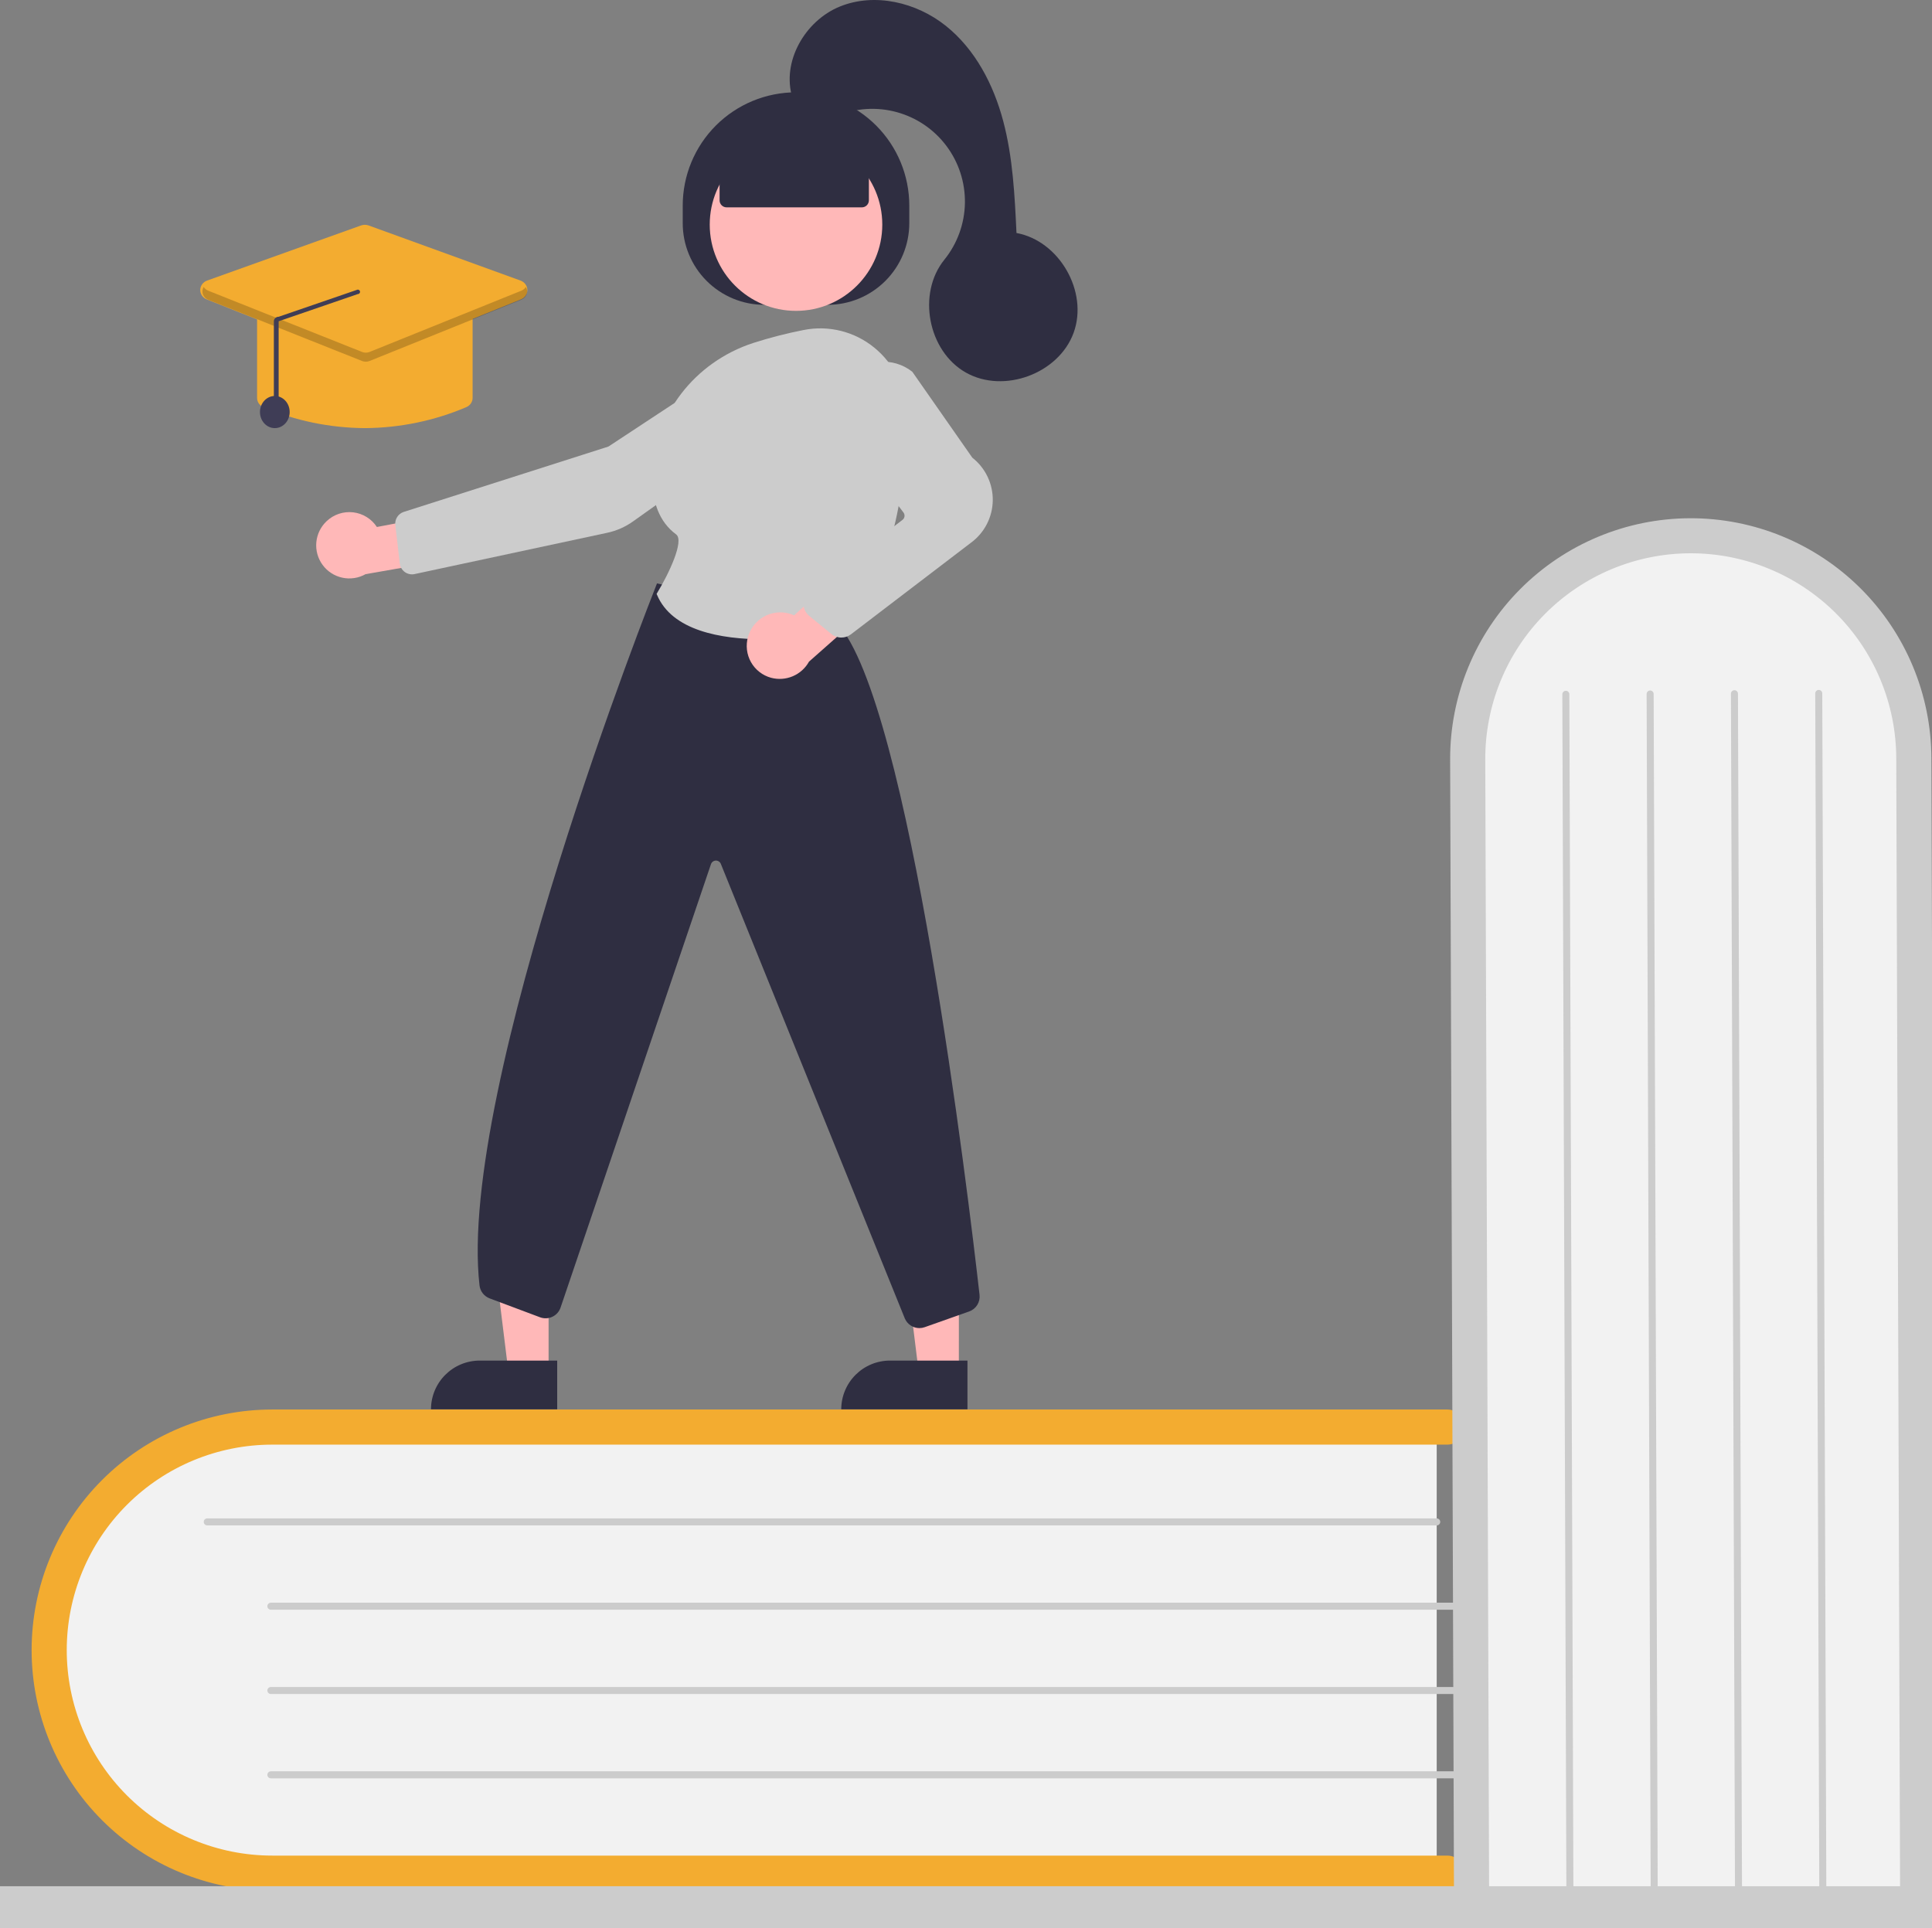 <svg width="550" height="549" viewBox="0 0 550 549" fill="none" xmlns="http://www.w3.org/2000/svg">
<rect x="0" y="0" width="550" height="549" fill="#808080" stroke="none"/>
<g id="undraw_education_f8ru 1" clip-path="url(#clip0)">
<path id="Vector" d="M409 404.286V534.286H83.301C46.192 534.286 16 505.126 16 469.286C16 433.446 46.192 404.286 83.301 404.286H409Z" fill="#F2F2F2"/>
<path id="Vector_2" d="M417 533.286C417 534.612 416.473 535.883 415.535 536.821C414.597 537.758 413.326 538.285 412 538.286H77.5C59.333 538.286 41.909 531.069 29.063 518.223C16.217 505.377 9 487.953 9 469.786C9 451.619 16.217 434.195 29.063 421.349C41.909 408.503 59.333 401.286 77.5 401.286H412C413.326 401.286 414.598 401.813 415.536 402.75C416.473 403.688 417 404.96 417 406.286C417 407.612 416.473 408.884 415.536 409.821C414.598 410.759 413.326 411.286 412 411.286H77.5C61.985 411.286 47.105 417.449 36.134 428.42C25.163 439.391 19 454.271 19 469.786C19 485.301 25.163 500.181 36.134 511.152C47.105 522.123 61.985 528.286 77.5 528.286H412C413.326 528.286 414.597 528.813 415.535 529.751C416.473 530.689 417 531.96 417 533.286Z" fill="#F3AC30"/>
<path id="Vector_3" d="M409 434.286H59C58.735 434.286 58.48 434.181 58.293 433.993C58.105 433.806 58 433.551 58 433.286C58 433.021 58.105 432.766 58.293 432.579C58.48 432.391 58.735 432.286 59 432.286H409C409.265 432.286 409.52 432.391 409.707 432.579C409.895 432.766 410 433.021 410 433.286C410 433.551 409.895 433.806 409.707 433.993C409.52 434.181 409.265 434.286 409 434.286Z" fill="#CCCCCC"/>
<path id="Vector_4" d="M427.114 458.286H77.114C76.849 458.286 76.595 458.181 76.407 457.993C76.219 457.806 76.114 457.551 76.114 457.286C76.114 457.021 76.219 456.766 76.407 456.579C76.595 456.391 76.849 456.286 77.114 456.286H427.114C427.379 456.286 427.634 456.391 427.821 456.579C428.009 456.766 428.114 457.021 428.114 457.286C428.114 457.551 428.009 457.806 427.821 457.993C427.634 458.181 427.379 458.286 427.114 458.286Z" fill="#CCCCCC"/>
<path id="Vector_5" d="M427.114 482.286H77.114C76.849 482.286 76.595 482.181 76.407 481.993C76.219 481.806 76.114 481.551 76.114 481.286C76.114 481.021 76.219 480.766 76.407 480.579C76.595 480.391 76.849 480.286 77.114 480.286H427.114C427.379 480.286 427.634 480.391 427.821 480.579C428.009 480.766 428.114 481.021 428.114 481.286C428.114 481.551 428.009 481.806 427.821 481.993C427.634 482.181 427.379 482.286 427.114 482.286Z" fill="#CCCCCC"/>
<path id="Vector_6" d="M427.114 506.286H77.114C76.849 506.286 76.595 506.181 76.407 505.993C76.219 505.806 76.114 505.551 76.114 505.286C76.114 505.021 76.219 504.766 76.407 504.579C76.595 504.391 76.849 504.286 77.114 504.286H427.114C427.379 504.286 427.634 504.391 427.821 504.579C428.009 504.766 428.114 505.021 428.114 505.286C428.114 505.551 428.009 505.806 427.821 505.993C427.634 506.181 427.379 506.286 427.114 506.286Z" fill="#CCCCCC"/>
<path id="Vector_7" d="M547.946 547.319L417.947 547.76L416.844 222.063C416.718 184.954 445.775 154.663 481.615 154.542C517.455 154.42 546.717 184.513 546.843 221.622L547.946 547.319Z" fill="#F2F2F2"/>
<path id="Vector_8" d="M418.974 555.756C417.648 555.76 416.375 555.237 415.434 554.303C414.493 553.369 413.962 552.099 413.957 550.773L412.824 216.275C412.762 198.108 419.92 180.66 432.723 167.771C445.525 154.881 462.924 147.605 481.091 147.543C499.259 147.482 516.706 154.64 529.596 167.442C542.486 180.245 549.762 197.644 549.823 215.811L550.956 550.309C550.959 550.966 550.832 551.617 550.583 552.225C550.334 552.832 549.968 553.385 549.505 553.851C549.042 554.318 548.492 554.688 547.886 554.942C547.28 555.195 546.63 555.327 545.973 555.329C545.316 555.331 544.665 555.204 544.058 554.954C543.45 554.705 542.898 554.338 542.432 553.875C541.966 553.412 541.596 552.862 541.343 552.256C541.089 551.65 540.958 551 540.956 550.343L539.823 215.845C539.8 208.161 538.263 200.556 535.301 193.466C532.338 186.376 528.008 179.939 522.557 174.522C517.106 169.106 510.641 164.817 503.532 161.9C496.424 158.982 488.809 157.494 481.125 157.52C473.441 157.546 465.837 159.086 458.748 162.051C451.659 165.017 445.224 169.35 439.81 174.803C434.396 180.256 430.109 186.722 427.194 193.832C424.28 200.942 422.795 208.557 422.824 216.241L423.957 550.739C423.961 552.065 423.438 553.338 422.504 554.279C421.57 555.22 420.3 555.751 418.974 555.756V555.756Z" fill="#CCCCCC"/>
<path id="Vector_9" d="M517.946 547.421L516.761 197.423C516.76 197.292 516.786 197.161 516.835 197.04C516.885 196.918 516.959 196.808 517.051 196.715C517.144 196.622 517.254 196.548 517.375 196.497C517.496 196.446 517.626 196.42 517.757 196.419C517.889 196.419 518.019 196.444 518.14 196.494C518.262 196.544 518.372 196.617 518.465 196.71C518.558 196.803 518.633 196.913 518.683 197.034C518.734 197.155 518.76 197.285 518.761 197.416L519.946 547.414C519.947 547.546 519.922 547.676 519.872 547.797C519.822 547.919 519.749 548.03 519.656 548.123C519.564 548.216 519.454 548.291 519.332 548.341C519.211 548.392 519.081 548.418 518.95 548.419C518.818 548.419 518.688 548.394 518.566 548.344C518.445 548.294 518.334 548.221 518.241 548.128C518.148 548.035 518.074 547.925 518.023 547.804C517.973 547.682 517.947 547.552 517.946 547.421L517.946 547.421Z" fill="#CCCCCC"/>
<path id="Vector_10" d="M493.946 547.502L492.761 197.504C492.76 197.239 492.865 196.985 493.052 196.797C493.239 196.609 493.492 196.503 493.757 196.502C494.022 196.501 494.277 196.606 494.465 196.792C494.653 196.979 494.759 197.232 494.761 197.497L495.946 547.495C495.947 547.627 495.922 547.757 495.872 547.879C495.822 548 495.749 548.111 495.656 548.204C495.564 548.298 495.454 548.372 495.333 548.423C495.211 548.473 495.081 548.5 494.95 548.5C494.818 548.501 494.688 548.475 494.567 548.425C494.445 548.375 494.334 548.302 494.241 548.209C494.148 548.116 494.074 548.006 494.024 547.885C493.973 547.764 493.947 547.634 493.946 547.502V547.502Z" fill="#CCCCCC"/>
<path id="Vector_11" d="M469.947 547.584L468.761 197.586C468.76 197.32 468.864 197.066 469.051 196.877C469.238 196.689 469.492 196.583 469.757 196.582C470.023 196.581 470.277 196.686 470.466 196.873C470.654 197.06 470.76 197.314 470.761 197.579L471.947 547.577C471.947 547.708 471.922 547.838 471.872 547.96C471.822 548.081 471.749 548.192 471.656 548.285C471.563 548.378 471.454 548.452 471.332 548.503C471.211 548.553 471.081 548.58 470.95 548.58C470.819 548.581 470.688 548.555 470.567 548.505C470.445 548.455 470.335 548.382 470.242 548.29C470.149 548.197 470.075 548.087 470.024 547.966C469.973 547.845 469.947 547.715 469.947 547.583L469.947 547.584Z" fill="#CCCCCC"/>
<path id="Vector_12" d="M445.947 547.665L444.761 197.667C444.761 197.536 444.786 197.405 444.836 197.284C444.886 197.162 444.959 197.052 445.051 196.959C445.144 196.866 445.254 196.792 445.375 196.741C445.496 196.69 445.626 196.664 445.758 196.663C445.889 196.663 446.019 196.688 446.141 196.738C446.262 196.788 446.373 196.861 446.466 196.954C446.559 197.046 446.633 197.156 446.684 197.278C446.734 197.399 446.761 197.529 446.761 197.66L447.947 547.658C447.947 547.789 447.922 547.92 447.872 548.041C447.822 548.163 447.749 548.274 447.657 548.367C447.564 548.46 447.454 548.534 447.333 548.585C447.212 548.636 447.081 548.662 446.95 548.663C446.819 548.663 446.688 548.638 446.567 548.588C446.445 548.538 446.335 548.464 446.242 548.372C446.148 548.279 446.074 548.169 446.024 548.048C445.973 547.926 445.947 547.796 445.947 547.665V547.665Z" fill="#CCCCCC"/>
<path id="Vector_13" d="M549.198 551H-46.198C-46.41 551 -46.614 550.262 -46.765 548.95C-46.916 547.637 -47 545.857 -47 544C-47 542.143 -46.916 540.363 -46.765 539.05C-46.614 537.738 -46.41 537 -46.198 537H549.198C549.41 537 549.614 537.738 549.765 539.05C549.915 540.363 550 542.143 550 544C550 545.857 549.915 547.637 549.765 548.95C549.614 550.262 549.41 551 549.198 551Z" fill="#CCCCCC"/>
<path id="Vector_14" d="M272.967 390.622L261.535 390.621L256.098 346.525L272.971 346.527L272.967 390.622Z" fill="#FFB8B8"/>
<path id="Vector_15" d="M253.368 387.355H275.416V401.236H239.486C239.486 399.413 239.845 397.608 240.543 395.924C241.241 394.24 242.263 392.709 243.552 391.42C244.841 390.131 246.372 389.109 248.056 388.411C249.74 387.714 251.545 387.355 253.368 387.355V387.355Z" fill="#2F2E41"/>
<path id="Vector_16" d="M156.172 390.622L144.74 390.621L139.303 346.525L156.176 346.527L156.172 390.622Z" fill="#FFB8B8"/>
<path id="Vector_17" d="M136.574 387.355H158.622V401.236H122.692C122.692 399.413 123.051 397.608 123.748 395.924C124.446 394.24 125.469 392.709 126.758 391.42C128.047 390.131 129.577 389.109 131.261 388.411C132.946 387.714 134.751 387.355 136.574 387.355Z" fill="#2F2E41"/>
<path id="Vector_18" d="M194.357 63.533V58.533C194.357 49.98 197.754 41.777 203.802 35.729C209.851 29.681 218.053 26.283 226.607 26.283H226.607C235.16 26.283 243.363 29.681 249.411 35.729C255.459 41.777 258.857 49.98 258.857 58.533V63.533C258.857 69.699 256.407 75.613 252.047 79.973C247.687 84.334 241.773 86.783 235.607 86.783H217.607C214.554 86.783 211.53 86.182 208.709 85.013C205.889 83.845 203.325 82.132 201.166 79.973C199.008 77.814 197.295 75.251 196.126 72.43C194.958 69.61 194.357 66.586 194.357 63.533V63.533Z" fill="#2F2E41"/>
<path id="Vector_19" d="M226.607 88.504C240.171 88.504 251.168 77.507 251.168 63.943C251.168 50.378 240.171 39.381 226.607 39.381C213.042 39.381 202.046 50.378 202.046 63.943C202.046 77.507 213.042 88.504 226.607 88.504Z" fill="#FFB8B8"/>
<path id="Vector_20" d="M93.01 148.356C94.007 147.414 95.198 146.703 96.499 146.272C97.801 145.841 99.181 145.7 100.542 145.86C101.904 146.02 103.214 146.477 104.379 147.198C105.545 147.919 106.539 148.886 107.291 150.033L128.345 146.05L133.886 158.255L104.074 163.462C102.064 164.596 99.708 164.954 97.452 164.468C95.196 163.982 93.196 162.685 91.833 160.823C90.469 158.961 89.836 156.663 90.053 154.365C90.27 152.067 91.322 149.929 93.01 148.355V148.356Z" fill="#FFB8B8"/>
<path id="Vector_21" d="M207.458 103.971L207.734 104.388L173.208 127.133L114.95 145.736C114.177 145.984 113.515 146.492 113.075 147.174C112.635 147.856 112.445 148.668 112.538 149.474L113.809 160.421C113.865 160.905 114.022 161.373 114.269 161.793C114.517 162.213 114.85 162.577 115.246 162.861C115.642 163.146 116.094 163.344 116.571 163.443C117.049 163.543 117.542 163.542 118.019 163.439L172.848 151.687C175.502 151.121 178.011 150.016 180.22 148.441L219.008 120.844C220.414 119.838 221.536 118.486 222.265 116.918C222.993 115.35 223.304 113.62 223.166 111.897C223.024 110.171 222.435 108.512 221.457 107.083C220.479 105.654 219.146 104.504 217.589 103.746C216.032 102.989 214.304 102.65 212.576 102.762C210.848 102.875 209.179 103.435 207.734 104.388L207.458 103.971Z" fill="#CCCCCC"/>
<path id="Vector_22" d="M261.739 378.109C260.862 378.109 260.003 377.853 259.268 377.374C258.533 376.894 257.954 376.211 257.601 375.407L205.191 245.906C205.069 245.626 204.864 245.389 204.603 245.228C204.342 245.068 204.038 244.991 203.732 245.008C203.426 245.025 203.133 245.136 202.892 245.325C202.65 245.514 202.473 245.772 202.383 246.065L159.625 372.138C159.444 372.725 159.145 373.269 158.747 373.736C158.349 374.203 157.859 374.583 157.308 374.854C156.757 375.125 156.157 375.28 155.544 375.31C154.931 375.341 154.318 375.245 153.743 375.03L139.405 369.653C138.626 369.363 137.944 368.864 137.432 368.21C136.921 367.556 136.601 366.773 136.508 365.948C130.057 309.756 186.308 167.918 186.877 166.492L187.034 166.097L238.311 177.44L238.418 177.556C258.876 199.874 275.691 340.638 278.855 368.63C278.973 369.641 278.743 370.662 278.202 371.525C277.662 372.388 276.844 373.041 275.884 373.377L263.227 377.853C262.749 378.022 262.246 378.109 261.739 378.109Z" fill="#2F2E41"/>
<path id="Vector_23" d="M217.558 182.006C205.135 182.006 191.284 179.529 187.02 169.305L186.922 169.07L187.055 168.852C190.42 163.331 194.868 153.912 192.477 152.144C187.768 148.662 185.483 142.934 185.686 135.118C186.126 118.153 197.686 103.09 214.452 97.636H214.452C219.132 96.138 223.894 94.912 228.715 93.964C232.229 93.254 235.858 93.332 239.339 94.192C242.82 95.052 246.067 96.671 248.847 98.935C251.663 101.214 253.939 104.088 255.511 107.351C257.084 110.613 257.915 114.184 257.943 117.806C258.119 135.937 255.328 161.189 241.031 178.526C240.361 179.331 239.429 179.873 238.398 180.057C231.52 181.302 224.548 181.953 217.558 182.006Z" fill="#CCCCCC"/>
<path id="Vector_24" d="M212.937 181.327C213.613 178.901 215.219 176.841 217.406 175.593C219.593 174.345 222.183 174.011 224.615 174.663C225.112 174.801 225.596 174.981 226.063 175.199L242.05 160.65L253.168 168.14L230.306 188.371C229.274 190.232 227.649 191.695 225.689 192.526C223.73 193.357 221.549 193.509 219.493 192.958C218.295 192.63 217.175 192.068 216.196 191.305C215.217 190.541 214.399 189.591 213.789 188.51C213.179 187.428 212.79 186.236 212.644 185.003C212.498 183.771 212.597 182.521 212.937 181.327V181.327Z" fill="#FFB8B8"/>
<path id="Vector_25" d="M239.518 181.511C238.48 181.512 237.475 181.153 236.672 180.496L230.368 175.344C229.842 174.915 229.421 174.372 229.135 173.757C228.848 173.141 228.705 172.469 228.716 171.791C228.726 171.112 228.89 170.444 229.195 169.838C229.5 169.232 229.938 168.702 230.477 168.289L256.918 148.01C257.232 147.768 257.437 147.413 257.49 147.02C257.544 146.628 257.44 146.231 257.202 145.915L240.882 124.339C238.985 121.84 238.034 118.752 238.197 115.619C238.359 112.487 239.625 109.513 241.769 107.224V107.224C244.027 104.785 247.12 103.284 250.434 103.019C253.747 102.754 257.039 103.745 259.657 105.794L259.76 105.903L276.802 130.305C278.645 131.75 280.129 133.601 281.138 135.714C282.147 137.828 282.654 140.146 282.619 142.487C282.584 144.829 282.008 147.13 280.937 149.212C279.865 151.295 278.327 153.101 276.442 154.49L242.196 180.629C241.421 181.202 240.482 181.511 239.518 181.511Z" fill="#CCCCCC"/>
<path id="Vector_26" d="M204.851 57.033V44.847L226.607 35.347L247.351 44.847V57.033C247.351 57.563 247.14 58.072 246.765 58.447C246.39 58.822 245.881 59.033 245.351 59.033H206.851C206.321 59.033 205.812 58.822 205.437 58.447C205.062 58.072 204.851 57.563 204.851 57.033Z" fill="#2F2E41"/>
<path id="ponytail" d="M225.608 27.9C222.409 17.661 229.127 5.927 239.059 1.875C248.99 -2.178 260.872 0.655 269.252 7.351C277.633 14.046 282.832 24.075 285.587 34.442C288.342 44.808 288.865 55.618 289.374 66.333C301.576 68.574 309.876 83.047 305.649 94.711C301.422 106.375 285.777 112.17 274.972 106.074C264.166 99.977 261.037 83.589 268.835 73.94C272.525 69.374 274.586 63.708 274.692 57.839C274.798 51.969 272.943 46.232 269.42 41.536C265.898 36.84 260.909 33.453 255.245 31.913C249.58 30.372 243.563 30.765 238.147 33.03C232.134 35.545 224.588 29.011 225.608 27.9Z" fill="#2F2E41"/>
<g id="hatty">
<g id="hatdeg">
<path id="Vector_27" d="M103.864 121.886C93.904 121.824 84.069 119.791 74.994 115.919C74.454 115.691 73.995 115.321 73.674 114.852C73.353 114.383 73.183 113.836 73.186 113.278V89.847C73.187 89.079 73.51 88.343 74.086 87.8C74.661 87.257 75.441 86.952 76.254 86.951H131.474C132.288 86.952 133.068 87.258 133.643 87.8C134.218 88.343 134.541 89.079 134.542 89.847V113.278C134.545 113.836 134.375 114.383 134.054 114.852C133.733 115.321 133.275 115.691 132.734 115.919C123.659 119.791 113.824 121.824 103.864 121.886V121.886Z" fill="#F3AC30"/>
<path id="Vector_28" d="M103.857 102.904C103.447 102.904 103.042 102.827 102.664 102.678L58.875 85.242C58.311 85.017 57.83 84.638 57.496 84.153C57.162 83.668 56.989 83.1 57.001 82.521C57.012 81.943 57.206 81.381 57.559 80.908C57.912 80.435 58.407 80.073 58.98 79.867L102.769 64.189C103.475 63.935 104.254 63.937 104.959 64.194L148.162 79.872C148.731 80.079 149.223 80.441 149.573 80.913C149.923 81.385 150.116 81.945 150.128 82.521C150.139 83.097 149.968 83.663 149.636 84.147C149.305 84.63 148.828 85.01 148.267 85.236L105.063 102.672C104.682 102.825 104.271 102.904 103.857 102.904V102.904Z" fill="#F3AC30"/>
<path id="Vector_29" opacity="0.2" d="M148.416 82.761L105.212 100.197C104.875 100.333 104.513 100.403 104.147 100.404C103.78 100.405 103.418 100.336 103.08 100.202L59.291 82.766C58.741 82.553 58.282 82.172 57.987 81.685C57.794 82.001 57.674 82.352 57.636 82.715C57.598 83.078 57.642 83.445 57.765 83.79C57.889 84.136 58.088 84.453 58.351 84.72C58.614 84.987 58.935 85.199 59.291 85.34L103.08 102.776C103.418 102.91 103.78 102.979 104.147 102.978C104.513 102.977 104.875 102.907 105.212 102.771L148.416 85.335C148.77 85.192 149.089 84.98 149.35 84.713C149.611 84.446 149.809 84.129 149.931 83.784C150.054 83.439 150.097 83.074 150.058 82.712C150.019 82.35 149.9 82 149.707 81.685C149.414 82.168 148.96 82.547 148.416 82.761V82.761Z" fill="black"/>
<path id="Vector_30" d="M78.643 113.637C78.824 113.637 78.997 113.57 79.125 113.449C79.253 113.328 79.325 113.165 79.325 112.994V91.465L101.809 83.734C101.99 83.737 102.164 83.671 102.294 83.553C102.424 83.434 102.498 83.271 102.501 83.1C102.504 82.93 102.434 82.765 102.308 82.643C102.182 82.52 102.01 82.45 101.829 82.448L79.345 90.178C79.164 90.174 78.984 90.205 78.816 90.269C78.648 90.332 78.496 90.427 78.368 90.548C78.238 90.668 78.136 90.81 78.066 90.968C77.996 91.125 77.96 91.294 77.961 91.465V112.994C77.961 113.165 78.033 113.328 78.161 113.449C78.289 113.57 78.462 113.637 78.643 113.637V113.637Z" fill="#3F3D56"/>
</g>
<path id="Vector_31" d="M78.235 121.886C80.571 121.886 82.464 119.837 82.464 117.309C82.464 114.781 80.571 112.732 78.235 112.732C75.9 112.732 74.006 114.781 74.006 117.309C74.006 119.837 75.9 121.886 78.235 121.886Z" fill="#3F3D56"/>
</g>
</g>
<defs>
<clipPath id="clip0">
<rect width="550" height="549" fill="white"/>
</clipPath>
</defs>
</svg>
